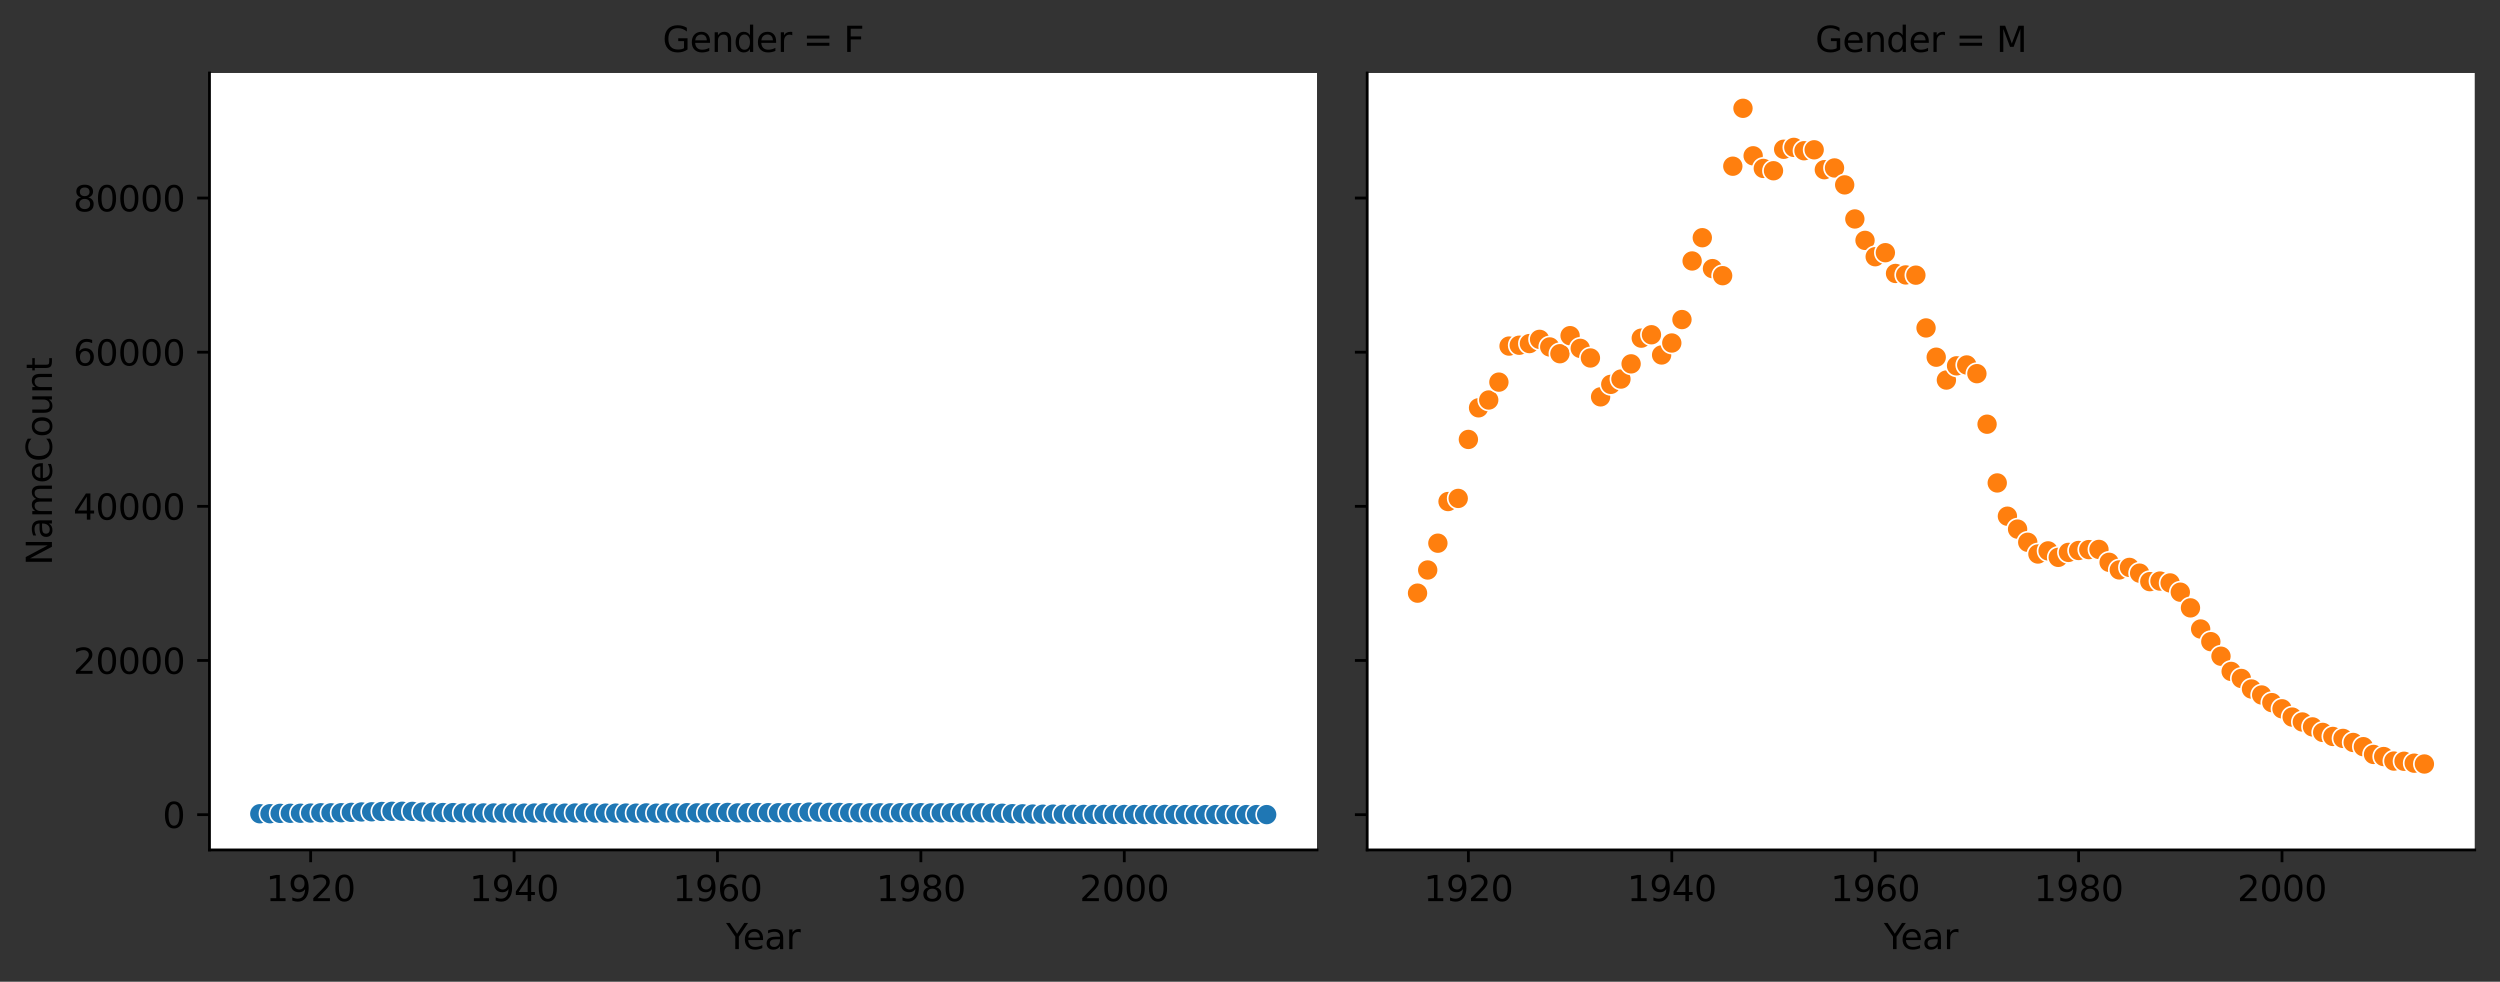 <?xml version="1.0" encoding="utf-8" standalone="no"?>
<!DOCTYPE svg PUBLIC "-//W3C//DTD SVG 1.1//EN"
  "http://www.w3.org/Graphics/SVG/1.1/DTD/svg11.dtd">
<svg height="279.755pt" version="1.1" viewBox="0 0 712.416 279.755" width="712.416pt" xmlns="http://www.w3.org/2000/svg" xmlns:xlink="http://www.w3.org/1999/xlink">
 <rect x="0" y="0" width="712.416" height="279.755" fill="#333333" stroke="none"/>
 <defs>
  <style type="text/css">*{stroke-linecap:butt;stroke-linejoin:round;}</style>
 </defs>
 <g id="figure_1">
  <g id="patch_1">
   <path d="M 0 279.755 
L 712.416 279.755 
L 712.416 0 
L 0 0 
z
" style="fill:none;"/>
  </g>
  <g id="axes_1">
   <g id="patch_2">
    <path d="M 59.691 242.198 
L 375.303 242.198 
L 375.303 20.798 
L 59.691 20.798 
z
" style="fill:#ffffff;"/>
   </g>
   <g id="PathCollection_1">
    <defs>
     <path d="M 0 3 
C 0.796 3 1.559 2.684 2.121 2.121 
C 2.684 1.559 3 0.796 3 -0 
C 3 -0.796 2.684 -1.559 2.121 -2.121 
C 1.559 -2.684 0.796 -3 0 -3 
C -0.796 -3 -1.559 -2.684 -2.121 -2.121 
C -2.684 -1.559 -3 -0.796 -3 0 
C -3 0.796 -2.684 1.559 -2.121 2.121 
C -1.559 2.684 -0.796 3 0 3 
z
" id="C0_0_3ec85fb413"/>
    </defs>
    <g clip-path="url(#pb780b7a787)">
     <use style="fill:#1f77b4;stroke:#ffffff;stroke-width:0.48;" x="74.037" xlink:href="#C0_0_3ec85fb413" y="231.893"/>
    </g>
    <g clip-path="url(#pb780b7a787)">
     <use style="fill:#1f77b4;stroke:#ffffff;stroke-width:0.48;" x="76.935" xlink:href="#C0_0_3ec85fb413" y="231.88"/>
    </g>
    <g clip-path="url(#pb780b7a787)">
     <use style="fill:#1f77b4;stroke:#ffffff;stroke-width:0.48;" x="79.833" xlink:href="#C0_0_3ec85fb413" y="231.779"/>
    </g>
    <g clip-path="url(#pb780b7a787)">
     <use style="fill:#1f77b4;stroke:#ffffff;stroke-width:0.48;" x="82.731" xlink:href="#C0_0_3ec85fb413" y="231.757"/>
    </g>
    <g clip-path="url(#pb780b7a787)">
     <use style="fill:#1f77b4;stroke:#ffffff;stroke-width:0.48;" x="85.629" xlink:href="#C0_0_3ec85fb413" y="231.744"/>
    </g>
    <g clip-path="url(#pb780b7a787)">
     <use style="fill:#1f77b4;stroke:#ffffff;stroke-width:0.48;" x="88.528" xlink:href="#C0_0_3ec85fb413" y="231.698"/>
    </g>
    <g clip-path="url(#pb780b7a787)">
     <use style="fill:#1f77b4;stroke:#ffffff;stroke-width:0.48;" x="91.426" xlink:href="#C0_0_3ec85fb413" y="231.612"/>
    </g>
    <g clip-path="url(#pb780b7a787)">
     <use style="fill:#1f77b4;stroke:#ffffff;stroke-width:0.48;" x="94.324" xlink:href="#C0_0_3ec85fb413" y="231.627"/>
    </g>
    <g clip-path="url(#pb780b7a787)">
     <use style="fill:#1f77b4;stroke:#ffffff;stroke-width:0.48;" x="97.222" xlink:href="#C0_0_3ec85fb413" y="231.599"/>
    </g>
    <g clip-path="url(#pb780b7a787)">
     <use style="fill:#1f77b4;stroke:#ffffff;stroke-width:0.48;" x="100.12" xlink:href="#C0_0_3ec85fb413" y="231.493"/>
    </g>
    <g clip-path="url(#pb780b7a787)">
     <use style="fill:#1f77b4;stroke:#ffffff;stroke-width:0.48;" x="103.019" xlink:href="#C0_0_3ec85fb413" y="231.379"/>
    </g>
    <g clip-path="url(#pb780b7a787)">
     <use style="fill:#1f77b4;stroke:#ffffff;stroke-width:0.48;" x="105.917" xlink:href="#C0_0_3ec85fb413" y="231.335"/>
    </g>
    <g clip-path="url(#pb780b7a787)">
     <use style="fill:#1f77b4;stroke:#ffffff;stroke-width:0.48;" x="108.815" xlink:href="#C0_0_3ec85fb413" y="231.245"/>
    </g>
    <g clip-path="url(#pb780b7a787)">
     <use style="fill:#1f77b4;stroke:#ffffff;stroke-width:0.48;" x="111.713" xlink:href="#C0_0_3ec85fb413" y="231.193"/>
    </g>
    <g clip-path="url(#pb780b7a787)">
     <use style="fill:#1f77b4;stroke:#ffffff;stroke-width:0.48;" x="114.611" xlink:href="#C0_0_3ec85fb413" y="231.182"/>
    </g>
    <g clip-path="url(#pb780b7a787)">
     <use style="fill:#1f77b4;stroke:#ffffff;stroke-width:0.48;" x="117.509" xlink:href="#C0_0_3ec85fb413" y="231.214"/>
    </g>
    <g clip-path="url(#pb780b7a787)">
     <use style="fill:#1f77b4;stroke:#ffffff;stroke-width:0.48;" x="120.408" xlink:href="#C0_0_3ec85fb413" y="231.395"/>
    </g>
    <g clip-path="url(#pb780b7a787)">
     <use style="fill:#1f77b4;stroke:#ffffff;stroke-width:0.48;" x="123.306" xlink:href="#C0_0_3ec85fb413" y="231.432"/>
    </g>
    <g clip-path="url(#pb780b7a787)">
     <use style="fill:#1f77b4;stroke:#ffffff;stroke-width:0.48;" x="126.204" xlink:href="#C0_0_3ec85fb413" y="231.548"/>
    </g>
    <g clip-path="url(#pb780b7a787)">
     <use style="fill:#1f77b4;stroke:#ffffff;stroke-width:0.48;" x="129.102" xlink:href="#C0_0_3ec85fb413" y="231.564"/>
    </g>
    <g clip-path="url(#pb780b7a787)">
     <use style="fill:#1f77b4;stroke:#ffffff;stroke-width:0.48;" x="132" xlink:href="#C0_0_3ec85fb413" y="231.641"/>
    </g>
    <g clip-path="url(#pb780b7a787)">
     <use style="fill:#1f77b4;stroke:#ffffff;stroke-width:0.48;" x="134.899" xlink:href="#C0_0_3ec85fb413" y="231.663"/>
    </g>
    <g clip-path="url(#pb780b7a787)">
     <use style="fill:#1f77b4;stroke:#ffffff;stroke-width:0.48;" x="137.797" xlink:href="#C0_0_3ec85fb413" y="231.658"/>
    </g>
    <g clip-path="url(#pb780b7a787)">
     <use style="fill:#1f77b4;stroke:#ffffff;stroke-width:0.48;" x="140.695" xlink:href="#C0_0_3ec85fb413" y="231.669"/>
    </g>
    <g clip-path="url(#pb780b7a787)">
     <use style="fill:#1f77b4;stroke:#ffffff;stroke-width:0.48;" x="143.593" xlink:href="#C0_0_3ec85fb413" y="231.689"/>
    </g>
    <g clip-path="url(#pb780b7a787)">
     <use style="fill:#1f77b4;stroke:#ffffff;stroke-width:0.48;" x="146.491" xlink:href="#C0_0_3ec85fb413" y="231.696"/>
    </g>
    <g clip-path="url(#pb780b7a787)">
     <use style="fill:#1f77b4;stroke:#ffffff;stroke-width:0.48;" x="149.389" xlink:href="#C0_0_3ec85fb413" y="231.717"/>
    </g>
    <g clip-path="url(#pb780b7a787)">
     <use style="fill:#1f77b4;stroke:#ffffff;stroke-width:0.48;" x="152.288" xlink:href="#C0_0_3ec85fb413" y="231.689"/>
    </g>
    <g clip-path="url(#pb780b7a787)">
     <use style="fill:#1f77b4;stroke:#ffffff;stroke-width:0.48;" x="155.186" xlink:href="#C0_0_3ec85fb413" y="231.599"/>
    </g>
    <g clip-path="url(#pb780b7a787)">
     <use style="fill:#1f77b4;stroke:#ffffff;stroke-width:0.48;" x="158.084" xlink:href="#C0_0_3ec85fb413" y="231.724"/>
    </g>
    <g clip-path="url(#pb780b7a787)">
     <use style="fill:#1f77b4;stroke:#ffffff;stroke-width:0.48;" x="160.982" xlink:href="#C0_0_3ec85fb413" y="231.711"/>
    </g>
    <g clip-path="url(#pb780b7a787)">
     <use style="fill:#1f77b4;stroke:#ffffff;stroke-width:0.48;" x="163.88" xlink:href="#C0_0_3ec85fb413" y="231.676"/>
    </g>
    <g clip-path="url(#pb780b7a787)">
     <use style="fill:#1f77b4;stroke:#ffffff;stroke-width:0.48;" x="166.779" xlink:href="#C0_0_3ec85fb413" y="231.63"/>
    </g>
    <g clip-path="url(#pb780b7a787)">
     <use style="fill:#1f77b4;stroke:#ffffff;stroke-width:0.48;" x="169.677" xlink:href="#C0_0_3ec85fb413" y="231.691"/>
    </g>
    <g clip-path="url(#pb780b7a787)">
     <use style="fill:#1f77b4;stroke:#ffffff;stroke-width:0.48;" x="172.575" xlink:href="#C0_0_3ec85fb413" y="231.704"/>
    </g>
    <g clip-path="url(#pb780b7a787)">
     <use style="fill:#1f77b4;stroke:#ffffff;stroke-width:0.48;" x="175.473" xlink:href="#C0_0_3ec85fb413" y="231.702"/>
    </g>
    <g clip-path="url(#pb780b7a787)">
     <use style="fill:#1f77b4;stroke:#ffffff;stroke-width:0.48;" x="178.371" xlink:href="#C0_0_3ec85fb413" y="231.691"/>
    </g>
    <g clip-path="url(#pb780b7a787)">
     <use style="fill:#1f77b4;stroke:#ffffff;stroke-width:0.48;" x="181.27" xlink:href="#C0_0_3ec85fb413" y="231.72"/>
    </g>
    <g clip-path="url(#pb780b7a787)">
     <use style="fill:#1f77b4;stroke:#ffffff;stroke-width:0.48;" x="184.168" xlink:href="#C0_0_3ec85fb413" y="231.647"/>
    </g>
    <g clip-path="url(#pb780b7a787)">
     <use style="fill:#1f77b4;stroke:#ffffff;stroke-width:0.48;" x="187.066" xlink:href="#C0_0_3ec85fb413" y="231.728"/>
    </g>
    <g clip-path="url(#pb780b7a787)">
     <use style="fill:#1f77b4;stroke:#ffffff;stroke-width:0.48;" x="189.964" xlink:href="#C0_0_3ec85fb413" y="231.632"/>
    </g>
    <g clip-path="url(#pb780b7a787)">
     <use style="fill:#1f77b4;stroke:#ffffff;stroke-width:0.48;" x="192.862" xlink:href="#C0_0_3ec85fb413" y="231.678"/>
    </g>
    <g clip-path="url(#pb780b7a787)">
     <use style="fill:#1f77b4;stroke:#ffffff;stroke-width:0.48;" x="195.76" xlink:href="#C0_0_3ec85fb413" y="231.588"/>
    </g>
    <g clip-path="url(#pb780b7a787)">
     <use style="fill:#1f77b4;stroke:#ffffff;stroke-width:0.48;" x="198.659" xlink:href="#C0_0_3ec85fb413" y="231.632"/>
    </g>
    <g clip-path="url(#pb780b7a787)">
     <use style="fill:#1f77b4;stroke:#ffffff;stroke-width:0.48;" x="201.557" xlink:href="#C0_0_3ec85fb413" y="231.627"/>
    </g>
    <g clip-path="url(#pb780b7a787)">
     <use style="fill:#1f77b4;stroke:#ffffff;stroke-width:0.48;" x="204.455" xlink:href="#C0_0_3ec85fb413" y="231.553"/>
    </g>
    <g clip-path="url(#pb780b7a787)">
     <use style="fill:#1f77b4;stroke:#ffffff;stroke-width:0.48;" x="207.353" xlink:href="#C0_0_3ec85fb413" y="231.513"/>
    </g>
    <g clip-path="url(#pb780b7a787)">
     <use style="fill:#1f77b4;stroke:#ffffff;stroke-width:0.48;" x="210.251" xlink:href="#C0_0_3ec85fb413" y="231.645"/>
    </g>
    <g clip-path="url(#pb780b7a787)">
     <use style="fill:#1f77b4;stroke:#ffffff;stroke-width:0.48;" x="213.15" xlink:href="#C0_0_3ec85fb413" y="231.586"/>
    </g>
    <g clip-path="url(#pb780b7a787)">
     <use style="fill:#1f77b4;stroke:#ffffff;stroke-width:0.48;" x="216.048" xlink:href="#C0_0_3ec85fb413" y="231.537"/>
    </g>
    <g clip-path="url(#pb780b7a787)">
     <use style="fill:#1f77b4;stroke:#ffffff;stroke-width:0.48;" x="218.946" xlink:href="#C0_0_3ec85fb413" y="231.588"/>
    </g>
    <g clip-path="url(#pb780b7a787)">
     <use style="fill:#1f77b4;stroke:#ffffff;stroke-width:0.48;" x="221.844" xlink:href="#C0_0_3ec85fb413" y="231.597"/>
    </g>
    <g clip-path="url(#pb780b7a787)">
     <use style="fill:#1f77b4;stroke:#ffffff;stroke-width:0.48;" x="224.742" xlink:href="#C0_0_3ec85fb413" y="231.588"/>
    </g>
    <g clip-path="url(#pb780b7a787)">
     <use style="fill:#1f77b4;stroke:#ffffff;stroke-width:0.48;" x="227.641" xlink:href="#C0_0_3ec85fb413" y="231.566"/>
    </g>
    <g clip-path="url(#pb780b7a787)">
     <use style="fill:#1f77b4;stroke:#ffffff;stroke-width:0.48;" x="230.539" xlink:href="#C0_0_3ec85fb413" y="231.412"/>
    </g>
    <g clip-path="url(#pb780b7a787)">
     <use style="fill:#1f77b4;stroke:#ffffff;stroke-width:0.48;" x="233.437" xlink:href="#C0_0_3ec85fb413" y="231.428"/>
    </g>
    <g clip-path="url(#pb780b7a787)">
     <use style="fill:#1f77b4;stroke:#ffffff;stroke-width:0.48;" x="236.335" xlink:href="#C0_0_3ec85fb413" y="231.496"/>
    </g>
    <g clip-path="url(#pb780b7a787)">
     <use style="fill:#1f77b4;stroke:#ffffff;stroke-width:0.48;" x="239.233" xlink:href="#C0_0_3ec85fb413" y="231.515"/>
    </g>
    <g clip-path="url(#pb780b7a787)">
     <use style="fill:#1f77b4;stroke:#ffffff;stroke-width:0.48;" x="242.131" xlink:href="#C0_0_3ec85fb413" y="231.601"/>
    </g>
    <g clip-path="url(#pb780b7a787)">
     <use style="fill:#1f77b4;stroke:#ffffff;stroke-width:0.48;" x="245.03" xlink:href="#C0_0_3ec85fb413" y="231.616"/>
    </g>
    <g clip-path="url(#pb780b7a787)">
     <use style="fill:#1f77b4;stroke:#ffffff;stroke-width:0.48;" x="247.928" xlink:href="#C0_0_3ec85fb413" y="231.612"/>
    </g>
    <g clip-path="url(#pb780b7a787)">
     <use style="fill:#1f77b4;stroke:#ffffff;stroke-width:0.48;" x="250.826" xlink:href="#C0_0_3ec85fb413" y="231.63"/>
    </g>
    <g clip-path="url(#pb780b7a787)">
     <use style="fill:#1f77b4;stroke:#ffffff;stroke-width:0.48;" x="253.724" xlink:href="#C0_0_3ec85fb413" y="231.625"/>
    </g>
    <g clip-path="url(#pb780b7a787)">
     <use style="fill:#1f77b4;stroke:#ffffff;stroke-width:0.48;" x="256.622" xlink:href="#C0_0_3ec85fb413" y="231.588"/>
    </g>
    <g clip-path="url(#pb780b7a787)">
     <use style="fill:#1f77b4;stroke:#ffffff;stroke-width:0.48;" x="259.521" xlink:href="#C0_0_3ec85fb413" y="231.594"/>
    </g>
    <g clip-path="url(#pb780b7a787)">
     <use style="fill:#1f77b4;stroke:#ffffff;stroke-width:0.48;" x="262.419" xlink:href="#C0_0_3ec85fb413" y="231.59"/>
    </g>
    <g clip-path="url(#pb780b7a787)">
     <use style="fill:#1f77b4;stroke:#ffffff;stroke-width:0.48;" x="265.317" xlink:href="#C0_0_3ec85fb413" y="231.647"/>
    </g>
    <g clip-path="url(#pb780b7a787)">
     <use style="fill:#1f77b4;stroke:#ffffff;stroke-width:0.48;" x="268.215" xlink:href="#C0_0_3ec85fb413" y="231.636"/>
    </g>
    <g clip-path="url(#pb780b7a787)">
     <use style="fill:#1f77b4;stroke:#ffffff;stroke-width:0.48;" x="271.113" xlink:href="#C0_0_3ec85fb413" y="231.588"/>
    </g>
    <g clip-path="url(#pb780b7a787)">
     <use style="fill:#1f77b4;stroke:#ffffff;stroke-width:0.48;" x="274.012" xlink:href="#C0_0_3ec85fb413" y="231.643"/>
    </g>
    <g clip-path="url(#pb780b7a787)">
     <use style="fill:#1f77b4;stroke:#ffffff;stroke-width:0.48;" x="276.91" xlink:href="#C0_0_3ec85fb413" y="231.625"/>
    </g>
    <g clip-path="url(#pb780b7a787)">
     <use style="fill:#1f77b4;stroke:#ffffff;stroke-width:0.48;" x="279.808" xlink:href="#C0_0_3ec85fb413" y="231.619"/>
    </g>
    <g clip-path="url(#pb780b7a787)">
     <use style="fill:#1f77b4;stroke:#ffffff;stroke-width:0.48;" x="282.706" xlink:href="#C0_0_3ec85fb413" y="231.667"/>
    </g>
    <g clip-path="url(#pb780b7a787)">
     <use style="fill:#1f77b4;stroke:#ffffff;stroke-width:0.48;" x="285.604" xlink:href="#C0_0_3ec85fb413" y="231.748"/>
    </g>
    <g clip-path="url(#pb780b7a787)">
     <use style="fill:#1f77b4;stroke:#ffffff;stroke-width:0.48;" x="288.502" xlink:href="#C0_0_3ec85fb413" y="231.871"/>
    </g>
    <g clip-path="url(#pb780b7a787)">
     <use style="fill:#1f77b4;stroke:#ffffff;stroke-width:0.48;" x="291.401" xlink:href="#C0_0_3ec85fb413" y="231.909"/>
    </g>
    <g clip-path="url(#pb780b7a787)">
     <use style="fill:#1f77b4;stroke:#ffffff;stroke-width:0.48;" x="294.299" xlink:href="#C0_0_3ec85fb413" y="231.979"/>
    </g>
    <g clip-path="url(#pb780b7a787)">
     <use style="fill:#1f77b4;stroke:#ffffff;stroke-width:0.48;" x="297.197" xlink:href="#C0_0_3ec85fb413" y="232.018"/>
    </g>
    <g clip-path="url(#pb780b7a787)">
     <use style="fill:#1f77b4;stroke:#ffffff;stroke-width:0.48;" x="300.095" xlink:href="#C0_0_3ec85fb413" y="231.994"/>
    </g>
    <g clip-path="url(#pb780b7a787)">
     <use style="fill:#1f77b4;stroke:#ffffff;stroke-width:0.48;" x="302.993" xlink:href="#C0_0_3ec85fb413" y="232.034"/>
    </g>
    <g clip-path="url(#pb780b7a787)">
     <use style="fill:#1f77b4;stroke:#ffffff;stroke-width:0.48;" x="305.892" xlink:href="#C0_0_3ec85fb413" y="232.051"/>
    </g>
    <g clip-path="url(#pb780b7a787)">
     <use style="fill:#1f77b4;stroke:#ffffff;stroke-width:0.48;" x="308.79" xlink:href="#C0_0_3ec85fb413" y="232.067"/>
    </g>
    <g clip-path="url(#pb780b7a787)">
     <use style="fill:#1f77b4;stroke:#ffffff;stroke-width:0.48;" x="311.688" xlink:href="#C0_0_3ec85fb413" y="232.069"/>
    </g>
    <g clip-path="url(#pb780b7a787)">
     <use style="fill:#1f77b4;stroke:#ffffff;stroke-width:0.48;" x="314.586" xlink:href="#C0_0_3ec85fb413" y="232.086"/>
    </g>
    <g clip-path="url(#pb780b7a787)">
     <use style="fill:#1f77b4;stroke:#ffffff;stroke-width:0.48;" x="317.484" xlink:href="#C0_0_3ec85fb413" y="232.095"/>
    </g>
    <g clip-path="url(#pb780b7a787)">
     <use style="fill:#1f77b4;stroke:#ffffff;stroke-width:0.48;" x="320.382" xlink:href="#C0_0_3ec85fb413" y="232.097"/>
    </g>
    <g clip-path="url(#pb780b7a787)">
     <use style="fill:#1f77b4;stroke:#ffffff;stroke-width:0.48;" x="323.281" xlink:href="#C0_0_3ec85fb413" y="232.102"/>
    </g>
    <g clip-path="url(#pb780b7a787)">
     <use style="fill:#1f77b4;stroke:#ffffff;stroke-width:0.48;" x="326.179" xlink:href="#C0_0_3ec85fb413" y="232.117"/>
    </g>
    <g clip-path="url(#pb780b7a787)">
     <use style="fill:#1f77b4;stroke:#ffffff;stroke-width:0.48;" x="329.077" xlink:href="#C0_0_3ec85fb413" y="232.113"/>
    </g>
    <g clip-path="url(#pb780b7a787)">
     <use style="fill:#1f77b4;stroke:#ffffff;stroke-width:0.48;" x="331.975" xlink:href="#C0_0_3ec85fb413" y="232.071"/>
    </g>
    <g clip-path="url(#pb780b7a787)">
     <use style="fill:#1f77b4;stroke:#ffffff;stroke-width:0.48;" x="334.873" xlink:href="#C0_0_3ec85fb413" y="232.111"/>
    </g>
    <g clip-path="url(#pb780b7a787)">
     <use style="fill:#1f77b4;stroke:#ffffff;stroke-width:0.48;" x="337.772" xlink:href="#C0_0_3ec85fb413" y="232.124"/>
    </g>
    <g clip-path="url(#pb780b7a787)">
     <use style="fill:#1f77b4;stroke:#ffffff;stroke-width:0.48;" x="340.67" xlink:href="#C0_0_3ec85fb413" y="232.128"/>
    </g>
    <g clip-path="url(#pb780b7a787)">
     <use style="fill:#1f77b4;stroke:#ffffff;stroke-width:0.48;" x="343.568" xlink:href="#C0_0_3ec85fb413" y="232.133"/>
    </g>
    <g clip-path="url(#pb780b7a787)">
     <use style="fill:#1f77b4;stroke:#ffffff;stroke-width:0.48;" x="346.466" xlink:href="#C0_0_3ec85fb413" y="232.124"/>
    </g>
    <g clip-path="url(#pb780b7a787)">
     <use style="fill:#1f77b4;stroke:#ffffff;stroke-width:0.48;" x="349.364" xlink:href="#C0_0_3ec85fb413" y="232.122"/>
    </g>
    <g clip-path="url(#pb780b7a787)">
     <use style="fill:#1f77b4;stroke:#ffffff;stroke-width:0.48;" x="352.263" xlink:href="#C0_0_3ec85fb413" y="232.128"/>
    </g>
    <g clip-path="url(#pb780b7a787)">
     <use style="fill:#1f77b4;stroke:#ffffff;stroke-width:0.48;" x="355.161" xlink:href="#C0_0_3ec85fb413" y="232.133"/>
    </g>
    <g clip-path="url(#pb780b7a787)">
     <use style="fill:#1f77b4;stroke:#ffffff;stroke-width:0.48;" x="358.059" xlink:href="#C0_0_3ec85fb413" y="232.13"/>
    </g>
    <g clip-path="url(#pb780b7a787)">
     <use style="fill:#1f77b4;stroke:#ffffff;stroke-width:0.48;" x="360.957" xlink:href="#C0_0_3ec85fb413" y="232.135"/>
    </g>
   </g>
   <g id="matplotlib.axis_1">
    <g id="xtick_1">
     <g id="line2d_1">
      <defs>
       <path d="M 0 0 
L 0 3.5 
" id="m143a3d6f7c" style="stroke:#000000;stroke-width:0.8;"/>
      </defs>
      <g>
       <use style="stroke:#000000;stroke-width:0.8;" x="88.528" xlink:href="#m143a3d6f7c" y="242.198"/>
      </g>
     </g>
     <g id="text_1">
      <!-- 1920 -->
      <g transform="translate(75.803 256.797)scale(0.1 -0.1)">
       <defs>
        <path d="M 794 531 
L 1825 531 
L 1825 4091 
L 703 3866 
L 703 4441 
L 1819 4666 
L 2450 4666 
L 2450 531 
L 3481 531 
L 3481 0 
L 794 0 
L 794 531 
z
" id="DejaVuSans-31" transform="scale(0.016)"/>
        <path d="M 703 97 
L 703 672 
Q 941 559 1184 500 
Q 1428 441 1663 441 
Q 2288 441 2617 861 
Q 2947 1281 2994 2138 
Q 2813 1869 2534 1725 
Q 2256 1581 1919 1581 
Q 1219 1581 811 2004 
Q 403 2428 403 3163 
Q 403 3881 828 4315 
Q 1253 4750 1959 4750 
Q 2769 4750 3195 4129 
Q 3622 3509 3622 2328 
Q 3622 1225 3098 567 
Q 2575 -91 1691 -91 
Q 1453 -91 1209 -44 
Q 966 3 703 97 
z
M 1959 2075 
Q 2384 2075 2632 2365 
Q 2881 2656 2881 3163 
Q 2881 3666 2632 3958 
Q 2384 4250 1959 4250 
Q 1534 4250 1286 3958 
Q 1038 3666 1038 3163 
Q 1038 2656 1286 2365 
Q 1534 2075 1959 2075 
z
" id="DejaVuSans-39" transform="scale(0.016)"/>
        <path d="M 1228 531 
L 3431 531 
L 3431 0 
L 469 0 
L 469 531 
Q 828 903 1448 1529 
Q 2069 2156 2228 2338 
Q 2531 2678 2651 2914 
Q 2772 3150 2772 3378 
Q 2772 3750 2511 3984 
Q 2250 4219 1831 4219 
Q 1534 4219 1204 4116 
Q 875 4013 500 3803 
L 500 4441 
Q 881 4594 1212 4672 
Q 1544 4750 1819 4750 
Q 2544 4750 2975 4387 
Q 3406 4025 3406 3419 
Q 3406 3131 3298 2873 
Q 3191 2616 2906 2266 
Q 2828 2175 2409 1742 
Q 1991 1309 1228 531 
z
" id="DejaVuSans-32" transform="scale(0.016)"/>
        <path d="M 2034 4250 
Q 1547 4250 1301 3770 
Q 1056 3291 1056 2328 
Q 1056 1369 1301 889 
Q 1547 409 2034 409 
Q 2525 409 2770 889 
Q 3016 1369 3016 2328 
Q 3016 3291 2770 3770 
Q 2525 4250 2034 4250 
z
M 2034 4750 
Q 2819 4750 3233 4129 
Q 3647 3509 3647 2328 
Q 3647 1150 3233 529 
Q 2819 -91 2034 -91 
Q 1250 -91 836 529 
Q 422 1150 422 2328 
Q 422 3509 836 4129 
Q 1250 4750 2034 4750 
z
" id="DejaVuSans-30" transform="scale(0.016)"/>
       </defs>
       <use xlink:href="#DejaVuSans-31"/>
       <use x="63.623" xlink:href="#DejaVuSans-39"/>
       <use x="127.246" xlink:href="#DejaVuSans-32"/>
       <use x="190.869" xlink:href="#DejaVuSans-30"/>
      </g>
     </g>
    </g>
    <g id="xtick_2">
     <g id="line2d_2">
      <g>
       <use style="stroke:#000000;stroke-width:0.8;" x="146.491" xlink:href="#m143a3d6f7c" y="242.198"/>
      </g>
     </g>
     <g id="text_2">
      <!-- 1940 -->
      <g transform="translate(133.766 256.797)scale(0.1 -0.1)">
       <defs>
        <path d="M 2419 4116 
L 825 1625 
L 2419 1625 
L 2419 4116 
z
M 2253 4666 
L 3047 4666 
L 3047 1625 
L 3713 1625 
L 3713 1100 
L 3047 1100 
L 3047 0 
L 2419 0 
L 2419 1100 
L 313 1100 
L 313 1709 
L 2253 4666 
z
" id="DejaVuSans-34" transform="scale(0.016)"/>
       </defs>
       <use xlink:href="#DejaVuSans-31"/>
       <use x="63.623" xlink:href="#DejaVuSans-39"/>
       <use x="127.246" xlink:href="#DejaVuSans-34"/>
       <use x="190.869" xlink:href="#DejaVuSans-30"/>
      </g>
     </g>
    </g>
    <g id="xtick_3">
     <g id="line2d_3">
      <g>
       <use style="stroke:#000000;stroke-width:0.8;" x="204.455" xlink:href="#m143a3d6f7c" y="242.198"/>
      </g>
     </g>
     <g id="text_3">
      <!-- 1960 -->
      <g transform="translate(191.73 256.797)scale(0.1 -0.1)">
       <defs>
        <path d="M 2113 2584 
Q 1688 2584 1439 2293 
Q 1191 2003 1191 1497 
Q 1191 994 1439 701 
Q 1688 409 2113 409 
Q 2538 409 2786 701 
Q 3034 994 3034 1497 
Q 3034 2003 2786 2293 
Q 2538 2584 2113 2584 
z
M 3366 4563 
L 3366 3988 
Q 3128 4100 2886 4159 
Q 2644 4219 2406 4219 
Q 1781 4219 1451 3797 
Q 1122 3375 1075 2522 
Q 1259 2794 1537 2939 
Q 1816 3084 2150 3084 
Q 2853 3084 3261 2657 
Q 3669 2231 3669 1497 
Q 3669 778 3244 343 
Q 2819 -91 2113 -91 
Q 1303 -91 875 529 
Q 447 1150 447 2328 
Q 447 3434 972 4092 
Q 1497 4750 2381 4750 
Q 2619 4750 2861 4703 
Q 3103 4656 3366 4563 
z
" id="DejaVuSans-36" transform="scale(0.016)"/>
       </defs>
       <use xlink:href="#DejaVuSans-31"/>
       <use x="63.623" xlink:href="#DejaVuSans-39"/>
       <use x="127.246" xlink:href="#DejaVuSans-36"/>
       <use x="190.869" xlink:href="#DejaVuSans-30"/>
      </g>
     </g>
    </g>
    <g id="xtick_4">
     <g id="line2d_4">
      <g>
       <use style="stroke:#000000;stroke-width:0.8;" x="262.419" xlink:href="#m143a3d6f7c" y="242.198"/>
      </g>
     </g>
     <g id="text_4">
      <!-- 1980 -->
      <g transform="translate(249.694 256.797)scale(0.1 -0.1)">
       <defs>
        <path d="M 2034 2216 
Q 1584 2216 1326 1975 
Q 1069 1734 1069 1313 
Q 1069 891 1326 650 
Q 1584 409 2034 409 
Q 2484 409 2743 651 
Q 3003 894 3003 1313 
Q 3003 1734 2745 1975 
Q 2488 2216 2034 2216 
z
M 1403 2484 
Q 997 2584 770 2862 
Q 544 3141 544 3541 
Q 544 4100 942 4425 
Q 1341 4750 2034 4750 
Q 2731 4750 3128 4425 
Q 3525 4100 3525 3541 
Q 3525 3141 3298 2862 
Q 3072 2584 2669 2484 
Q 3125 2378 3379 2068 
Q 3634 1759 3634 1313 
Q 3634 634 3220 271 
Q 2806 -91 2034 -91 
Q 1263 -91 848 271 
Q 434 634 434 1313 
Q 434 1759 690 2068 
Q 947 2378 1403 2484 
z
M 1172 3481 
Q 1172 3119 1398 2916 
Q 1625 2713 2034 2713 
Q 2441 2713 2670 2916 
Q 2900 3119 2900 3481 
Q 2900 3844 2670 4047 
Q 2441 4250 2034 4250 
Q 1625 4250 1398 4047 
Q 1172 3844 1172 3481 
z
" id="DejaVuSans-38" transform="scale(0.016)"/>
       </defs>
       <use xlink:href="#DejaVuSans-31"/>
       <use x="63.623" xlink:href="#DejaVuSans-39"/>
       <use x="127.246" xlink:href="#DejaVuSans-38"/>
       <use x="190.869" xlink:href="#DejaVuSans-30"/>
      </g>
     </g>
    </g>
    <g id="xtick_5">
     <g id="line2d_5">
      <g>
       <use style="stroke:#000000;stroke-width:0.8;" x="320.382" xlink:href="#m143a3d6f7c" y="242.198"/>
      </g>
     </g>
     <g id="text_5">
      <!-- 2000 -->
      <g transform="translate(307.657 256.797)scale(0.1 -0.1)">
       <use xlink:href="#DejaVuSans-32"/>
       <use x="63.623" xlink:href="#DejaVuSans-30"/>
       <use x="127.246" xlink:href="#DejaVuSans-30"/>
       <use x="190.869" xlink:href="#DejaVuSans-30"/>
      </g>
     </g>
    </g>
    <g id="text_6">
     <!-- Year -->
     <g transform="translate(206.909 270.475)scale(0.1 -0.1)">
      <defs>
       <path d="M -13 4666 
L 666 4666 
L 1959 2747 
L 3244 4666 
L 3922 4666 
L 2272 2222 
L 2272 0 
L 1638 0 
L 1638 2222 
L -13 4666 
z
" id="DejaVuSans-59" transform="scale(0.016)"/>
       <path d="M 3597 1894 
L 3597 1613 
L 953 1613 
Q 991 1019 1311 708 
Q 1631 397 2203 397 
Q 2534 397 2845 478 
Q 3156 559 3463 722 
L 3463 178 
Q 3153 47 2828 -22 
Q 2503 -91 2169 -91 
Q 1331 -91 842 396 
Q 353 884 353 1716 
Q 353 2575 817 3079 
Q 1281 3584 2069 3584 
Q 2775 3584 3186 3129 
Q 3597 2675 3597 1894 
z
M 3022 2063 
Q 3016 2534 2758 2815 
Q 2500 3097 2075 3097 
Q 1594 3097 1305 2825 
Q 1016 2553 972 2059 
L 3022 2063 
z
" id="DejaVuSans-65" transform="scale(0.016)"/>
       <path d="M 2194 1759 
Q 1497 1759 1228 1600 
Q 959 1441 959 1056 
Q 959 750 1161 570 
Q 1363 391 1709 391 
Q 2188 391 2477 730 
Q 2766 1069 2766 1631 
L 2766 1759 
L 2194 1759 
z
M 3341 1997 
L 3341 0 
L 2766 0 
L 2766 531 
Q 2569 213 2275 61 
Q 1981 -91 1556 -91 
Q 1019 -91 701 211 
Q 384 513 384 1019 
Q 384 1609 779 1909 
Q 1175 2209 1959 2209 
L 2766 2209 
L 2766 2266 
Q 2766 2663 2505 2880 
Q 2244 3097 1772 3097 
Q 1472 3097 1187 3025 
Q 903 2953 641 2809 
L 641 3341 
Q 956 3463 1253 3523 
Q 1550 3584 1831 3584 
Q 2591 3584 2966 3190 
Q 3341 2797 3341 1997 
z
" id="DejaVuSans-61" transform="scale(0.016)"/>
       <path d="M 2631 2963 
Q 2534 3019 2420 3045 
Q 2306 3072 2169 3072 
Q 1681 3072 1420 2755 
Q 1159 2438 1159 1844 
L 1159 0 
L 581 0 
L 581 3500 
L 1159 3500 
L 1159 2956 
Q 1341 3275 1631 3429 
Q 1922 3584 2338 3584 
Q 2397 3584 2469 3576 
Q 2541 3569 2628 3553 
L 2631 2963 
z
" id="DejaVuSans-72" transform="scale(0.016)"/>
      </defs>
      <use xlink:href="#DejaVuSans-59"/>
      <use x="47.834" xlink:href="#DejaVuSans-65"/>
      <use x="109.357" xlink:href="#DejaVuSans-61"/>
      <use x="170.637" xlink:href="#DejaVuSans-72"/>
     </g>
    </g>
   </g>
   <g id="matplotlib.axis_2">
    <g id="ytick_1">
     <g id="line2d_6">
      <defs>
       <path d="M 0 0 
L -3.5 0 
" id="m1d134344d0" style="stroke:#000000;stroke-width:0.8;"/>
      </defs>
      <g>
       <use style="stroke:#000000;stroke-width:0.8;" x="59.691" xlink:href="#m1d134344d0" y="232.148"/>
      </g>
     </g>
     <g id="text_7">
      <!-- 0 -->
      <g transform="translate(46.328 235.947)scale(0.1 -0.1)">
       <use xlink:href="#DejaVuSans-30"/>
      </g>
     </g>
    </g>
    <g id="ytick_2">
     <g id="line2d_7">
      <g>
       <use style="stroke:#000000;stroke-width:0.8;" x="59.691" xlink:href="#m1d134344d0" y="188.219"/>
      </g>
     </g>
     <g id="text_8">
      <!-- 20000 -->
      <g transform="translate(20.878 192.018)scale(0.1 -0.1)">
       <use xlink:href="#DejaVuSans-32"/>
       <use x="63.623" xlink:href="#DejaVuSans-30"/>
       <use x="127.246" xlink:href="#DejaVuSans-30"/>
       <use x="190.869" xlink:href="#DejaVuSans-30"/>
       <use x="254.492" xlink:href="#DejaVuSans-30"/>
      </g>
     </g>
    </g>
    <g id="ytick_3">
     <g id="line2d_8">
      <g>
       <use style="stroke:#000000;stroke-width:0.8;" x="59.691" xlink:href="#m1d134344d0" y="144.29"/>
      </g>
     </g>
     <g id="text_9">
      <!-- 40000 -->
      <g transform="translate(20.878 148.09)scale(0.1 -0.1)">
       <use xlink:href="#DejaVuSans-34"/>
       <use x="63.623" xlink:href="#DejaVuSans-30"/>
       <use x="127.246" xlink:href="#DejaVuSans-30"/>
       <use x="190.869" xlink:href="#DejaVuSans-30"/>
       <use x="254.492" xlink:href="#DejaVuSans-30"/>
      </g>
     </g>
    </g>
    <g id="ytick_4">
     <g id="line2d_9">
      <g>
       <use style="stroke:#000000;stroke-width:0.8;" x="59.691" xlink:href="#m1d134344d0" y="100.362"/>
      </g>
     </g>
     <g id="text_10">
      <!-- 60000 -->
      <g transform="translate(20.878 104.161)scale(0.1 -0.1)">
       <use xlink:href="#DejaVuSans-36"/>
       <use x="63.623" xlink:href="#DejaVuSans-30"/>
       <use x="127.246" xlink:href="#DejaVuSans-30"/>
       <use x="190.869" xlink:href="#DejaVuSans-30"/>
       <use x="254.492" xlink:href="#DejaVuSans-30"/>
      </g>
     </g>
    </g>
    <g id="ytick_5">
     <g id="line2d_10">
      <g>
       <use style="stroke:#000000;stroke-width:0.8;" x="59.691" xlink:href="#m1d134344d0" y="56.433"/>
      </g>
     </g>
     <g id="text_11">
      <!-- 80000 -->
      <g transform="translate(20.878 60.232)scale(0.1 -0.1)">
       <use xlink:href="#DejaVuSans-38"/>
       <use x="63.623" xlink:href="#DejaVuSans-30"/>
       <use x="127.246" xlink:href="#DejaVuSans-30"/>
       <use x="190.869" xlink:href="#DejaVuSans-30"/>
       <use x="254.492" xlink:href="#DejaVuSans-30"/>
      </g>
     </g>
    </g>
    <g id="text_12">
     <!-- NameCount -->
     <g transform="translate(14.798 161.098)rotate(-90)scale(0.1 -0.1)">
      <defs>
       <path d="M 628 4666 
L 1478 4666 
L 3547 763 
L 3547 4666 
L 4159 4666 
L 4159 0 
L 3309 0 
L 1241 3903 
L 1241 0 
L 628 0 
L 628 4666 
z
" id="DejaVuSans-4e" transform="scale(0.016)"/>
       <path d="M 3328 2828 
Q 3544 3216 3844 3400 
Q 4144 3584 4550 3584 
Q 5097 3584 5394 3201 
Q 5691 2819 5691 2113 
L 5691 0 
L 5113 0 
L 5113 2094 
Q 5113 2597 4934 2840 
Q 4756 3084 4391 3084 
Q 3944 3084 3684 2787 
Q 3425 2491 3425 1978 
L 3425 0 
L 2847 0 
L 2847 2094 
Q 2847 2600 2669 2842 
Q 2491 3084 2119 3084 
Q 1678 3084 1418 2786 
Q 1159 2488 1159 1978 
L 1159 0 
L 581 0 
L 581 3500 
L 1159 3500 
L 1159 2956 
Q 1356 3278 1631 3431 
Q 1906 3584 2284 3584 
Q 2666 3584 2933 3390 
Q 3200 3197 3328 2828 
z
" id="DejaVuSans-6d" transform="scale(0.016)"/>
       <path d="M 4122 4306 
L 4122 3641 
Q 3803 3938 3442 4084 
Q 3081 4231 2675 4231 
Q 1875 4231 1450 3742 
Q 1025 3253 1025 2328 
Q 1025 1406 1450 917 
Q 1875 428 2675 428 
Q 3081 428 3442 575 
Q 3803 722 4122 1019 
L 4122 359 
Q 3791 134 3420 21 
Q 3050 -91 2638 -91 
Q 1578 -91 968 557 
Q 359 1206 359 2328 
Q 359 3453 968 4101 
Q 1578 4750 2638 4750 
Q 3056 4750 3426 4639 
Q 3797 4528 4122 4306 
z
" id="DejaVuSans-43" transform="scale(0.016)"/>
       <path d="M 1959 3097 
Q 1497 3097 1228 2736 
Q 959 2375 959 1747 
Q 959 1119 1226 758 
Q 1494 397 1959 397 
Q 2419 397 2687 759 
Q 2956 1122 2956 1747 
Q 2956 2369 2687 2733 
Q 2419 3097 1959 3097 
z
M 1959 3584 
Q 2709 3584 3137 3096 
Q 3566 2609 3566 1747 
Q 3566 888 3137 398 
Q 2709 -91 1959 -91 
Q 1206 -91 779 398 
Q 353 888 353 1747 
Q 353 2609 779 3096 
Q 1206 3584 1959 3584 
z
" id="DejaVuSans-6f" transform="scale(0.016)"/>
       <path d="M 544 1381 
L 544 3500 
L 1119 3500 
L 1119 1403 
Q 1119 906 1312 657 
Q 1506 409 1894 409 
Q 2359 409 2629 706 
Q 2900 1003 2900 1516 
L 2900 3500 
L 3475 3500 
L 3475 0 
L 2900 0 
L 2900 538 
Q 2691 219 2414 64 
Q 2138 -91 1772 -91 
Q 1169 -91 856 284 
Q 544 659 544 1381 
z
M 1991 3584 
L 1991 3584 
z
" id="DejaVuSans-75" transform="scale(0.016)"/>
       <path d="M 3513 2113 
L 3513 0 
L 2938 0 
L 2938 2094 
Q 2938 2591 2744 2837 
Q 2550 3084 2163 3084 
Q 1697 3084 1428 2787 
Q 1159 2491 1159 1978 
L 1159 0 
L 581 0 
L 581 3500 
L 1159 3500 
L 1159 2956 
Q 1366 3272 1645 3428 
Q 1925 3584 2291 3584 
Q 2894 3584 3203 3211 
Q 3513 2838 3513 2113 
z
" id="DejaVuSans-6e" transform="scale(0.016)"/>
       <path d="M 1172 4494 
L 1172 3500 
L 2356 3500 
L 2356 3053 
L 1172 3053 
L 1172 1153 
Q 1172 725 1289 603 
Q 1406 481 1766 481 
L 2356 481 
L 2356 0 
L 1766 0 
Q 1100 0 847 248 
Q 594 497 594 1153 
L 594 3053 
L 172 3053 
L 172 3500 
L 594 3500 
L 594 4494 
L 1172 4494 
z
" id="DejaVuSans-74" transform="scale(0.016)"/>
      </defs>
      <use xlink:href="#DejaVuSans-4e"/>
      <use x="74.805" xlink:href="#DejaVuSans-61"/>
      <use x="136.084" xlink:href="#DejaVuSans-6d"/>
      <use x="233.496" xlink:href="#DejaVuSans-65"/>
      <use x="295.02" xlink:href="#DejaVuSans-43"/>
      <use x="364.844" xlink:href="#DejaVuSans-6f"/>
      <use x="426.025" xlink:href="#DejaVuSans-75"/>
      <use x="489.404" xlink:href="#DejaVuSans-6e"/>
      <use x="552.783" xlink:href="#DejaVuSans-74"/>
     </g>
    </g>
   </g>
   <g id="patch_3">
    <path d="M 59.691 242.198 
L 59.691 20.798 
" style="fill:none;stroke:#000000;stroke-linecap:square;stroke-linejoin:miter;stroke-width:0.8;"/>
   </g>
   <g id="patch_4">
    <path d="M 59.691 242.198 
L 375.303 242.198 
" style="fill:none;stroke:#000000;stroke-linecap:square;stroke-linejoin:miter;stroke-width:0.8;"/>
   </g>
   <g id="text_13">
    <!-- Gender = F -->
    <g transform="translate(188.827 14.798)scale(0.1 -0.1)">
     <defs>
      <path d="M 3809 666 
L 3809 1919 
L 2778 1919 
L 2778 2438 
L 4434 2438 
L 4434 434 
Q 4069 175 3628 42 
Q 3188 -91 2688 -91 
Q 1594 -91 976 548 
Q 359 1188 359 2328 
Q 359 3472 976 4111 
Q 1594 4750 2688 4750 
Q 3144 4750 3555 4637 
Q 3966 4525 4313 4306 
L 4313 3634 
Q 3963 3931 3569 4081 
Q 3175 4231 2741 4231 
Q 1884 4231 1454 3753 
Q 1025 3275 1025 2328 
Q 1025 1384 1454 906 
Q 1884 428 2741 428 
Q 3075 428 3337 486 
Q 3600 544 3809 666 
z
" id="DejaVuSans-47" transform="scale(0.016)"/>
      <path d="M 2906 2969 
L 2906 4863 
L 3481 4863 
L 3481 0 
L 2906 0 
L 2906 525 
Q 2725 213 2448 61 
Q 2172 -91 1784 -91 
Q 1150 -91 751 415 
Q 353 922 353 1747 
Q 353 2572 751 3078 
Q 1150 3584 1784 3584 
Q 2172 3584 2448 3432 
Q 2725 3281 2906 2969 
z
M 947 1747 
Q 947 1113 1208 752 
Q 1469 391 1925 391 
Q 2381 391 2643 752 
Q 2906 1113 2906 1747 
Q 2906 2381 2643 2742 
Q 2381 3103 1925 3103 
Q 1469 3103 1208 2742 
Q 947 2381 947 1747 
z
" id="DejaVuSans-64" transform="scale(0.016)"/>
      <path id="DejaVuSans-20" transform="scale(0.016)"/>
      <path d="M 678 2906 
L 4684 2906 
L 4684 2381 
L 678 2381 
L 678 2906 
z
M 678 1631 
L 4684 1631 
L 4684 1100 
L 678 1100 
L 678 1631 
z
" id="DejaVuSans-3d" transform="scale(0.016)"/>
      <path d="M 628 4666 
L 3309 4666 
L 3309 4134 
L 1259 4134 
L 1259 2759 
L 3109 2759 
L 3109 2228 
L 1259 2228 
L 1259 0 
L 628 0 
L 628 4666 
z
" id="DejaVuSans-46" transform="scale(0.016)"/>
     </defs>
     <use xlink:href="#DejaVuSans-47"/>
     <use x="77.49" xlink:href="#DejaVuSans-65"/>
     <use x="139.014" xlink:href="#DejaVuSans-6e"/>
     <use x="202.393" xlink:href="#DejaVuSans-64"/>
     <use x="265.869" xlink:href="#DejaVuSans-65"/>
     <use x="327.393" xlink:href="#DejaVuSans-72"/>
     <use x="368.506" xlink:href="#DejaVuSans-20"/>
     <use x="400.293" xlink:href="#DejaVuSans-3d"/>
     <use x="484.082" xlink:href="#DejaVuSans-20"/>
     <use x="515.869" xlink:href="#DejaVuSans-46"/>
    </g>
   </g>
  </g>
  <g id="axes_2">
   <g id="patch_5">
    <path d="M 389.603 242.198 
L 705.216 242.198 
L 705.216 20.798 
L 389.603 20.798 
z
" style="fill:#ffffff;"/>
   </g>
   <g id="PathCollection_2">
    <defs>
     <path d="M 0 3 
C 0.796 3 1.559 2.684 2.121 2.121 
C 2.684 1.559 3 0.796 3 -0 
C 3 -0.796 2.684 -1.559 2.121 -2.121 
C 1.559 -2.684 0.796 -3 0 -3 
C -0.796 -3 -1.559 -2.684 -2.121 -2.121 
C -2.684 -1.559 -3 -0.796 -3 0 
C -3 0.796 -2.684 1.559 -2.121 2.121 
C -1.559 2.684 -0.796 3 0 3 
z
" id="C1_0_6f94b2cecb"/>
    </defs>
    <g clip-path="url(#p980904aa7a)">
     <use style="fill:#ff7f0e;stroke:#ffffff;stroke-width:0.48;" x="403.949" xlink:href="#C1_0_6f94b2cecb" y="169.027"/>
    </g>
    <g clip-path="url(#p980904aa7a)">
     <use style="fill:#ff7f0e;stroke:#ffffff;stroke-width:0.48;" x="406.847" xlink:href="#C1_0_6f94b2cecb" y="162.431"/>
    </g>
    <g clip-path="url(#p980904aa7a)">
     <use style="fill:#ff7f0e;stroke:#ffffff;stroke-width:0.48;" x="409.746" xlink:href="#C1_0_6f94b2cecb" y="154.792"/>
    </g>
    <g clip-path="url(#p980904aa7a)">
     <use style="fill:#ff7f0e;stroke:#ffffff;stroke-width:0.48;" x="412.644" xlink:href="#C1_0_6f94b2cecb" y="142.922"/>
    </g>
    <g clip-path="url(#p980904aa7a)">
     <use style="fill:#ff7f0e;stroke:#ffffff;stroke-width:0.48;" x="415.542" xlink:href="#C1_0_6f94b2cecb" y="142.03"/>
    </g>
    <g clip-path="url(#p980904aa7a)">
     <use style="fill:#ff7f0e;stroke:#ffffff;stroke-width:0.48;" x="418.44" xlink:href="#C1_0_6f94b2cecb" y="125.225"/>
    </g>
    <g clip-path="url(#p980904aa7a)">
     <use style="fill:#ff7f0e;stroke:#ffffff;stroke-width:0.48;" x="421.338" xlink:href="#C1_0_6f94b2cecb" y="116.216"/>
    </g>
    <g clip-path="url(#p980904aa7a)">
     <use style="fill:#ff7f0e;stroke:#ffffff;stroke-width:0.48;" x="424.236" xlink:href="#C1_0_6f94b2cecb" y="113.986"/>
    </g>
    <g clip-path="url(#p980904aa7a)">
     <use style="fill:#ff7f0e;stroke:#ffffff;stroke-width:0.48;" x="427.135" xlink:href="#C1_0_6f94b2cecb" y="108.893"/>
    </g>
    <g clip-path="url(#p980904aa7a)">
     <use style="fill:#ff7f0e;stroke:#ffffff;stroke-width:0.48;" x="430.033" xlink:href="#C1_0_6f94b2cecb" y="98.622"/>
    </g>
    <g clip-path="url(#p980904aa7a)">
     <use style="fill:#ff7f0e;stroke:#ffffff;stroke-width:0.48;" x="432.931" xlink:href="#C1_0_6f94b2cecb" y="98.378"/>
    </g>
    <g clip-path="url(#p980904aa7a)">
     <use style="fill:#ff7f0e;stroke:#ffffff;stroke-width:0.48;" x="435.829" xlink:href="#C1_0_6f94b2cecb" y="97.906"/>
    </g>
    <g clip-path="url(#p980904aa7a)">
     <use style="fill:#ff7f0e;stroke:#ffffff;stroke-width:0.48;" x="438.727" xlink:href="#C1_0_6f94b2cecb" y="96.707"/>
    </g>
    <g clip-path="url(#p980904aa7a)">
     <use style="fill:#ff7f0e;stroke:#ffffff;stroke-width:0.48;" x="441.626" xlink:href="#C1_0_6f94b2cecb" y="98.868"/>
    </g>
    <g clip-path="url(#p980904aa7a)">
     <use style="fill:#ff7f0e;stroke:#ffffff;stroke-width:0.48;" x="444.524" xlink:href="#C1_0_6f94b2cecb" y="100.797"/>
    </g>
    <g clip-path="url(#p980904aa7a)">
     <use style="fill:#ff7f0e;stroke:#ffffff;stroke-width:0.48;" x="447.422" xlink:href="#C1_0_6f94b2cecb" y="95.655"/>
    </g>
    <g clip-path="url(#p980904aa7a)">
     <use style="fill:#ff7f0e;stroke:#ffffff;stroke-width:0.48;" x="450.32" xlink:href="#C1_0_6f94b2cecb" y="99.27"/>
    </g>
    <g clip-path="url(#p980904aa7a)">
     <use style="fill:#ff7f0e;stroke:#ffffff;stroke-width:0.48;" x="453.218" xlink:href="#C1_0_6f94b2cecb" y="102.013"/>
    </g>
    <g clip-path="url(#p980904aa7a)">
     <use style="fill:#ff7f0e;stroke:#ffffff;stroke-width:0.48;" x="456.117" xlink:href="#C1_0_6f94b2cecb" y="113.09"/>
    </g>
    <g clip-path="url(#p980904aa7a)">
     <use style="fill:#ff7f0e;stroke:#ffffff;stroke-width:0.48;" x="459.015" xlink:href="#C1_0_6f94b2cecb" y="109.53"/>
    </g>
    <g clip-path="url(#p980904aa7a)">
     <use style="fill:#ff7f0e;stroke:#ffffff;stroke-width:0.48;" x="461.913" xlink:href="#C1_0_6f94b2cecb" y="108.019"/>
    </g>
    <g clip-path="url(#p980904aa7a)">
     <use style="fill:#ff7f0e;stroke:#ffffff;stroke-width:0.48;" x="464.811" xlink:href="#C1_0_6f94b2cecb" y="103.687"/>
    </g>
    <g clip-path="url(#p980904aa7a)">
     <use style="fill:#ff7f0e;stroke:#ffffff;stroke-width:0.48;" x="467.709" xlink:href="#C1_0_6f94b2cecb" y="96.362"/>
    </g>
    <g clip-path="url(#p980904aa7a)">
     <use style="fill:#ff7f0e;stroke:#ffffff;stroke-width:0.48;" x="470.607" xlink:href="#C1_0_6f94b2cecb" y="95.393"/>
    </g>
    <g clip-path="url(#p980904aa7a)">
     <use style="fill:#ff7f0e;stroke:#ffffff;stroke-width:0.48;" x="473.506" xlink:href="#C1_0_6f94b2cecb" y="101.152"/>
    </g>
    <g clip-path="url(#p980904aa7a)">
     <use style="fill:#ff7f0e;stroke:#ffffff;stroke-width:0.48;" x="476.404" xlink:href="#C1_0_6f94b2cecb" y="97.744"/>
    </g>
    <g clip-path="url(#p980904aa7a)">
     <use style="fill:#ff7f0e;stroke:#ffffff;stroke-width:0.48;" x="479.302" xlink:href="#C1_0_6f94b2cecb" y="91.064"/>
    </g>
    <g clip-path="url(#p980904aa7a)">
     <use style="fill:#ff7f0e;stroke:#ffffff;stroke-width:0.48;" x="482.2" xlink:href="#C1_0_6f94b2cecb" y="74.369"/>
    </g>
    <g clip-path="url(#p980904aa7a)">
     <use style="fill:#ff7f0e;stroke:#ffffff;stroke-width:0.48;" x="485.098" xlink:href="#C1_0_6f94b2cecb" y="67.738"/>
    </g>
    <g clip-path="url(#p980904aa7a)">
     <use style="fill:#ff7f0e;stroke:#ffffff;stroke-width:0.48;" x="487.997" xlink:href="#C1_0_6f94b2cecb" y="76.546"/>
    </g>
    <g clip-path="url(#p980904aa7a)">
     <use style="fill:#ff7f0e;stroke:#ffffff;stroke-width:0.48;" x="490.895" xlink:href="#C1_0_6f94b2cecb" y="78.56"/>
    </g>
    <g clip-path="url(#p980904aa7a)">
     <use style="fill:#ff7f0e;stroke:#ffffff;stroke-width:0.48;" x="493.793" xlink:href="#C1_0_6f94b2cecb" y="47.362"/>
    </g>
    <g clip-path="url(#p980904aa7a)">
     <use style="fill:#ff7f0e;stroke:#ffffff;stroke-width:0.48;" x="496.691" xlink:href="#C1_0_6f94b2cecb" y="30.862"/>
    </g>
    <g clip-path="url(#p980904aa7a)">
     <use style="fill:#ff7f0e;stroke:#ffffff;stroke-width:0.48;" x="499.589" xlink:href="#C1_0_6f94b2cecb" y="44.399"/>
    </g>
    <g clip-path="url(#p980904aa7a)">
     <use style="fill:#ff7f0e;stroke:#ffffff;stroke-width:0.48;" x="502.487" xlink:href="#C1_0_6f94b2cecb" y="47.996"/>
    </g>
    <g clip-path="url(#p980904aa7a)">
     <use style="fill:#ff7f0e;stroke:#ffffff;stroke-width:0.48;" x="505.386" xlink:href="#C1_0_6f94b2cecb" y="48.658"/>
    </g>
    <g clip-path="url(#p980904aa7a)">
     <use style="fill:#ff7f0e;stroke:#ffffff;stroke-width:0.48;" x="508.284" xlink:href="#C1_0_6f94b2cecb" y="42.536"/>
    </g>
    <g clip-path="url(#p980904aa7a)">
     <use style="fill:#ff7f0e;stroke:#ffffff;stroke-width:0.48;" x="511.182" xlink:href="#C1_0_6f94b2cecb" y="41.998"/>
    </g>
    <g clip-path="url(#p980904aa7a)">
     <use style="fill:#ff7f0e;stroke:#ffffff;stroke-width:0.48;" x="514.08" xlink:href="#C1_0_6f94b2cecb" y="42.958"/>
    </g>
    <g clip-path="url(#p980904aa7a)">
     <use style="fill:#ff7f0e;stroke:#ffffff;stroke-width:0.48;" x="516.978" xlink:href="#C1_0_6f94b2cecb" y="42.688"/>
    </g>
    <g clip-path="url(#p980904aa7a)">
     <use style="fill:#ff7f0e;stroke:#ffffff;stroke-width:0.48;" x="519.877" xlink:href="#C1_0_6f94b2cecb" y="48.359"/>
    </g>
    <g clip-path="url(#p980904aa7a)">
     <use style="fill:#ff7f0e;stroke:#ffffff;stroke-width:0.48;" x="522.775" xlink:href="#C1_0_6f94b2cecb" y="47.86"/>
    </g>
    <g clip-path="url(#p980904aa7a)">
     <use style="fill:#ff7f0e;stroke:#ffffff;stroke-width:0.48;" x="525.673" xlink:href="#C1_0_6f94b2cecb" y="52.684"/>
    </g>
    <g clip-path="url(#p980904aa7a)">
     <use style="fill:#ff7f0e;stroke:#ffffff;stroke-width:0.48;" x="528.571" xlink:href="#C1_0_6f94b2cecb" y="62.396"/>
    </g>
    <g clip-path="url(#p980904aa7a)">
     <use style="fill:#ff7f0e;stroke:#ffffff;stroke-width:0.48;" x="531.469" xlink:href="#C1_0_6f94b2cecb" y="68.5"/>
    </g>
    <g clip-path="url(#p980904aa7a)">
     <use style="fill:#ff7f0e;stroke:#ffffff;stroke-width:0.48;" x="534.368" xlink:href="#C1_0_6f94b2cecb" y="73.157"/>
    </g>
    <g clip-path="url(#p980904aa7a)">
     <use style="fill:#ff7f0e;stroke:#ffffff;stroke-width:0.48;" x="537.266" xlink:href="#C1_0_6f94b2cecb" y="72.01"/>
    </g>
    <g clip-path="url(#p980904aa7a)">
     <use style="fill:#ff7f0e;stroke:#ffffff;stroke-width:0.48;" x="540.164" xlink:href="#C1_0_6f94b2cecb" y="77.927"/>
    </g>
    <g clip-path="url(#p980904aa7a)">
     <use style="fill:#ff7f0e;stroke:#ffffff;stroke-width:0.48;" x="543.062" xlink:href="#C1_0_6f94b2cecb" y="78.345"/>
    </g>
    <g clip-path="url(#p980904aa7a)">
     <use style="fill:#ff7f0e;stroke:#ffffff;stroke-width:0.48;" x="545.96" xlink:href="#C1_0_6f94b2cecb" y="78.411"/>
    </g>
    <g clip-path="url(#p980904aa7a)">
     <use style="fill:#ff7f0e;stroke:#ffffff;stroke-width:0.48;" x="548.858" xlink:href="#C1_0_6f94b2cecb" y="93.452"/>
    </g>
    <g clip-path="url(#p980904aa7a)">
     <use style="fill:#ff7f0e;stroke:#ffffff;stroke-width:0.48;" x="551.757" xlink:href="#C1_0_6f94b2cecb" y="101.789"/>
    </g>
    <g clip-path="url(#p980904aa7a)">
     <use style="fill:#ff7f0e;stroke:#ffffff;stroke-width:0.48;" x="554.655" xlink:href="#C1_0_6f94b2cecb" y="108.302"/>
    </g>
    <g clip-path="url(#p980904aa7a)">
     <use style="fill:#ff7f0e;stroke:#ffffff;stroke-width:0.48;" x="557.553" xlink:href="#C1_0_6f94b2cecb" y="104.252"/>
    </g>
    <g clip-path="url(#p980904aa7a)">
     <use style="fill:#ff7f0e;stroke:#ffffff;stroke-width:0.48;" x="560.451" xlink:href="#C1_0_6f94b2cecb" y="104.003"/>
    </g>
    <g clip-path="url(#p980904aa7a)">
     <use style="fill:#ff7f0e;stroke:#ffffff;stroke-width:0.48;" x="563.349" xlink:href="#C1_0_6f94b2cecb" y="106.483"/>
    </g>
    <g clip-path="url(#p980904aa7a)">
     <use style="fill:#ff7f0e;stroke:#ffffff;stroke-width:0.48;" x="566.248" xlink:href="#C1_0_6f94b2cecb" y="120.885"/>
    </g>
    <g clip-path="url(#p980904aa7a)">
     <use style="fill:#ff7f0e;stroke:#ffffff;stroke-width:0.48;" x="569.146" xlink:href="#C1_0_6f94b2cecb" y="137.624"/>
    </g>
    <g clip-path="url(#p980904aa7a)">
     <use style="fill:#ff7f0e;stroke:#ffffff;stroke-width:0.48;" x="572.044" xlink:href="#C1_0_6f94b2cecb" y="147.1"/>
    </g>
    <g clip-path="url(#p980904aa7a)">
     <use style="fill:#ff7f0e;stroke:#ffffff;stroke-width:0.48;" x="574.942" xlink:href="#C1_0_6f94b2cecb" y="150.779"/>
    </g>
    <g clip-path="url(#p980904aa7a)">
     <use style="fill:#ff7f0e;stroke:#ffffff;stroke-width:0.48;" x="577.84" xlink:href="#C1_0_6f94b2cecb" y="154.532"/>
    </g>
    <g clip-path="url(#p980904aa7a)">
     <use style="fill:#ff7f0e;stroke:#ffffff;stroke-width:0.48;" x="580.739" xlink:href="#C1_0_6f94b2cecb" y="157.875"/>
    </g>
    <g clip-path="url(#p980904aa7a)">
     <use style="fill:#ff7f0e;stroke:#ffffff;stroke-width:0.48;" x="583.637" xlink:href="#C1_0_6f94b2cecb" y="156.984"/>
    </g>
    <g clip-path="url(#p980904aa7a)">
     <use style="fill:#ff7f0e;stroke:#ffffff;stroke-width:0.48;" x="586.535" xlink:href="#C1_0_6f94b2cecb" y="158.829"/>
    </g>
    <g clip-path="url(#p980904aa7a)">
     <use style="fill:#ff7f0e;stroke:#ffffff;stroke-width:0.48;" x="589.433" xlink:href="#C1_0_6f94b2cecb" y="157.414"/>
    </g>
    <g clip-path="url(#p980904aa7a)">
     <use style="fill:#ff7f0e;stroke:#ffffff;stroke-width:0.48;" x="592.331" xlink:href="#C1_0_6f94b2cecb" y="156.869"/>
    </g>
    <g clip-path="url(#p980904aa7a)">
     <use style="fill:#ff7f0e;stroke:#ffffff;stroke-width:0.48;" x="595.229" xlink:href="#C1_0_6f94b2cecb" y="156.617"/>
    </g>
    <g clip-path="url(#p980904aa7a)">
     <use style="fill:#ff7f0e;stroke:#ffffff;stroke-width:0.48;" x="598.128" xlink:href="#C1_0_6f94b2cecb" y="156.566"/>
    </g>
    <g clip-path="url(#p980904aa7a)">
     <use style="fill:#ff7f0e;stroke:#ffffff;stroke-width:0.48;" x="601.026" xlink:href="#C1_0_6f94b2cecb" y="160.239"/>
    </g>
    <g clip-path="url(#p980904aa7a)">
     <use style="fill:#ff7f0e;stroke:#ffffff;stroke-width:0.48;" x="603.924" xlink:href="#C1_0_6f94b2cecb" y="162.407"/>
    </g>
    <g clip-path="url(#p980904aa7a)">
     <use style="fill:#ff7f0e;stroke:#ffffff;stroke-width:0.48;" x="606.822" xlink:href="#C1_0_6f94b2cecb" y="161.691"/>
    </g>
    <g clip-path="url(#p980904aa7a)">
     <use style="fill:#ff7f0e;stroke:#ffffff;stroke-width:0.48;" x="609.72" xlink:href="#C1_0_6f94b2cecb" y="163.329"/>
    </g>
    <g clip-path="url(#p980904aa7a)">
     <use style="fill:#ff7f0e;stroke:#ffffff;stroke-width:0.48;" x="612.619" xlink:href="#C1_0_6f94b2cecb" y="165.745"/>
    </g>
    <g clip-path="url(#p980904aa7a)">
     <use style="fill:#ff7f0e;stroke:#ffffff;stroke-width:0.48;" x="615.517" xlink:href="#C1_0_6f94b2cecb" y="165.583"/>
    </g>
    <g clip-path="url(#p980904aa7a)">
     <use style="fill:#ff7f0e;stroke:#ffffff;stroke-width:0.48;" x="618.415" xlink:href="#C1_0_6f94b2cecb" y="166.114"/>
    </g>
    <g clip-path="url(#p980904aa7a)">
     <use style="fill:#ff7f0e;stroke:#ffffff;stroke-width:0.48;" x="621.313" xlink:href="#C1_0_6f94b2cecb" y="168.75"/>
    </g>
    <g clip-path="url(#p980904aa7a)">
     <use style="fill:#ff7f0e;stroke:#ffffff;stroke-width:0.48;" x="624.211" xlink:href="#C1_0_6f94b2cecb" y="173.224"/>
    </g>
    <g clip-path="url(#p980904aa7a)">
     <use style="fill:#ff7f0e;stroke:#ffffff;stroke-width:0.48;" x="627.11" xlink:href="#C1_0_6f94b2cecb" y="179.245"/>
    </g>
    <g clip-path="url(#p980904aa7a)">
     <use style="fill:#ff7f0e;stroke:#ffffff;stroke-width:0.48;" x="630.008" xlink:href="#C1_0_6f94b2cecb" y="182.851"/>
    </g>
    <g clip-path="url(#p980904aa7a)">
     <use style="fill:#ff7f0e;stroke:#ffffff;stroke-width:0.48;" x="632.906" xlink:href="#C1_0_6f94b2cecb" y="187"/>
    </g>
    <g clip-path="url(#p980904aa7a)">
     <use style="fill:#ff7f0e;stroke:#ffffff;stroke-width:0.48;" x="635.804" xlink:href="#C1_0_6f94b2cecb" y="191.332"/>
    </g>
    <g clip-path="url(#p980904aa7a)">
     <use style="fill:#ff7f0e;stroke:#ffffff;stroke-width:0.48;" x="638.702" xlink:href="#C1_0_6f94b2cecb" y="193.339"/>
    </g>
    <g clip-path="url(#p980904aa7a)">
     <use style="fill:#ff7f0e;stroke:#ffffff;stroke-width:0.48;" x="641.6" xlink:href="#C1_0_6f94b2cecb" y="196.344"/>
    </g>
    <g clip-path="url(#p980904aa7a)">
     <use style="fill:#ff7f0e;stroke:#ffffff;stroke-width:0.48;" x="644.499" xlink:href="#C1_0_6f94b2cecb" y="198.05"/>
    </g>
    <g clip-path="url(#p980904aa7a)">
     <use style="fill:#ff7f0e;stroke:#ffffff;stroke-width:0.48;" x="647.397" xlink:href="#C1_0_6f94b2cecb" y="200.223"/>
    </g>
    <g clip-path="url(#p980904aa7a)">
     <use style="fill:#ff7f0e;stroke:#ffffff;stroke-width:0.48;" x="650.295" xlink:href="#C1_0_6f94b2cecb" y="201.984"/>
    </g>
    <g clip-path="url(#p980904aa7a)">
     <use style="fill:#ff7f0e;stroke:#ffffff;stroke-width:0.48;" x="653.193" xlink:href="#C1_0_6f94b2cecb" y="204.343"/>
    </g>
    <g clip-path="url(#p980904aa7a)">
     <use style="fill:#ff7f0e;stroke:#ffffff;stroke-width:0.48;" x="656.091" xlink:href="#C1_0_6f94b2cecb" y="205.74"/>
    </g>
    <g clip-path="url(#p980904aa7a)">
     <use style="fill:#ff7f0e;stroke:#ffffff;stroke-width:0.48;" x="658.99" xlink:href="#C1_0_6f94b2cecb" y="207.139"/>
    </g>
    <g clip-path="url(#p980904aa7a)">
     <use style="fill:#ff7f0e;stroke:#ffffff;stroke-width:0.48;" x="661.888" xlink:href="#C1_0_6f94b2cecb" y="208.708"/>
    </g>
    <g clip-path="url(#p980904aa7a)">
     <use style="fill:#ff7f0e;stroke:#ffffff;stroke-width:0.48;" x="664.786" xlink:href="#C1_0_6f94b2cecb" y="209.861"/>
    </g>
    <g clip-path="url(#p980904aa7a)">
     <use style="fill:#ff7f0e;stroke:#ffffff;stroke-width:0.48;" x="667.684" xlink:href="#C1_0_6f94b2cecb" y="210.423"/>
    </g>
    <g clip-path="url(#p980904aa7a)">
     <use style="fill:#ff7f0e;stroke:#ffffff;stroke-width:0.48;" x="670.582" xlink:href="#C1_0_6f94b2cecb" y="211.576"/>
    </g>
    <g clip-path="url(#p980904aa7a)">
     <use style="fill:#ff7f0e;stroke:#ffffff;stroke-width:0.48;" x="673.48" xlink:href="#C1_0_6f94b2cecb" y="212.778"/>
    </g>
    <g clip-path="url(#p980904aa7a)">
     <use style="fill:#ff7f0e;stroke:#ffffff;stroke-width:0.48;" x="676.379" xlink:href="#C1_0_6f94b2cecb" y="214.989"/>
    </g>
    <g clip-path="url(#p980904aa7a)">
     <use style="fill:#ff7f0e;stroke:#ffffff;stroke-width:0.48;" x="679.277" xlink:href="#C1_0_6f94b2cecb" y="215.589"/>
    </g>
    <g clip-path="url(#p980904aa7a)">
     <use style="fill:#ff7f0e;stroke:#ffffff;stroke-width:0.48;" x="682.175" xlink:href="#C1_0_6f94b2cecb" y="216.878"/>
    </g>
    <g clip-path="url(#p980904aa7a)">
     <use style="fill:#ff7f0e;stroke:#ffffff;stroke-width:0.48;" x="685.073" xlink:href="#C1_0_6f94b2cecb" y="216.935"/>
    </g>
    <g clip-path="url(#p980904aa7a)">
     <use style="fill:#ff7f0e;stroke:#ffffff;stroke-width:0.48;" x="687.971" xlink:href="#C1_0_6f94b2cecb" y="217.478"/>
    </g>
    <g clip-path="url(#p980904aa7a)">
     <use style="fill:#ff7f0e;stroke:#ffffff;stroke-width:0.48;" x="690.87" xlink:href="#C1_0_6f94b2cecb" y="217.713"/>
    </g>
   </g>
   <g id="matplotlib.axis_3">
    <g id="xtick_6">
     <g id="line2d_11">
      <g>
       <use style="stroke:#000000;stroke-width:0.8;" x="418.44" xlink:href="#m143a3d6f7c" y="242.198"/>
      </g>
     </g>
     <g id="text_14">
      <!-- 1920 -->
      <g transform="translate(405.715 256.797)scale(0.1 -0.1)">
       <use xlink:href="#DejaVuSans-31"/>
       <use x="63.623" xlink:href="#DejaVuSans-39"/>
       <use x="127.246" xlink:href="#DejaVuSans-32"/>
       <use x="190.869" xlink:href="#DejaVuSans-30"/>
      </g>
     </g>
    </g>
    <g id="xtick_7">
     <g id="line2d_12">
      <g>
       <use style="stroke:#000000;stroke-width:0.8;" x="476.404" xlink:href="#m143a3d6f7c" y="242.198"/>
      </g>
     </g>
     <g id="text_15">
      <!-- 1940 -->
      <g transform="translate(463.679 256.797)scale(0.1 -0.1)">
       <use xlink:href="#DejaVuSans-31"/>
       <use x="63.623" xlink:href="#DejaVuSans-39"/>
       <use x="127.246" xlink:href="#DejaVuSans-34"/>
       <use x="190.869" xlink:href="#DejaVuSans-30"/>
      </g>
     </g>
    </g>
    <g id="xtick_8">
     <g id="line2d_13">
      <g>
       <use style="stroke:#000000;stroke-width:0.8;" x="534.368" xlink:href="#m143a3d6f7c" y="242.198"/>
      </g>
     </g>
     <g id="text_16">
      <!-- 1960 -->
      <g transform="translate(521.643 256.797)scale(0.1 -0.1)">
       <use xlink:href="#DejaVuSans-31"/>
       <use x="63.623" xlink:href="#DejaVuSans-39"/>
       <use x="127.246" xlink:href="#DejaVuSans-36"/>
       <use x="190.869" xlink:href="#DejaVuSans-30"/>
      </g>
     </g>
    </g>
    <g id="xtick_9">
     <g id="line2d_14">
      <g>
       <use style="stroke:#000000;stroke-width:0.8;" x="592.331" xlink:href="#m143a3d6f7c" y="242.198"/>
      </g>
     </g>
     <g id="text_17">
      <!-- 1980 -->
      <g transform="translate(579.606 256.797)scale(0.1 -0.1)">
       <use xlink:href="#DejaVuSans-31"/>
       <use x="63.623" xlink:href="#DejaVuSans-39"/>
       <use x="127.246" xlink:href="#DejaVuSans-38"/>
       <use x="190.869" xlink:href="#DejaVuSans-30"/>
      </g>
     </g>
    </g>
    <g id="xtick_10">
     <g id="line2d_15">
      <g>
       <use style="stroke:#000000;stroke-width:0.8;" x="650.295" xlink:href="#m143a3d6f7c" y="242.198"/>
      </g>
     </g>
     <g id="text_18">
      <!-- 2000 -->
      <g transform="translate(637.57 256.797)scale(0.1 -0.1)">
       <use xlink:href="#DejaVuSans-32"/>
       <use x="63.623" xlink:href="#DejaVuSans-30"/>
       <use x="127.246" xlink:href="#DejaVuSans-30"/>
       <use x="190.869" xlink:href="#DejaVuSans-30"/>
      </g>
     </g>
    </g>
    <g id="text_19">
     <!-- Year -->
     <g transform="translate(536.822 270.475)scale(0.1 -0.1)">
      <use xlink:href="#DejaVuSans-59"/>
      <use x="47.834" xlink:href="#DejaVuSans-65"/>
      <use x="109.357" xlink:href="#DejaVuSans-61"/>
      <use x="170.637" xlink:href="#DejaVuSans-72"/>
     </g>
    </g>
   </g>
   <g id="matplotlib.axis_4">
    <g id="ytick_6">
     <g id="line2d_16">
      <g>
       <use style="stroke:#000000;stroke-width:0.8;" x="389.603" xlink:href="#m1d134344d0" y="232.148"/>
      </g>
     </g>
    </g>
    <g id="ytick_7">
     <g id="line2d_17">
      <g>
       <use style="stroke:#000000;stroke-width:0.8;" x="389.603" xlink:href="#m1d134344d0" y="188.219"/>
      </g>
     </g>
    </g>
    <g id="ytick_8">
     <g id="line2d_18">
      <g>
       <use style="stroke:#000000;stroke-width:0.8;" x="389.603" xlink:href="#m1d134344d0" y="144.29"/>
      </g>
     </g>
    </g>
    <g id="ytick_9">
     <g id="line2d_19">
      <g>
       <use style="stroke:#000000;stroke-width:0.8;" x="389.603" xlink:href="#m1d134344d0" y="100.362"/>
      </g>
     </g>
    </g>
    <g id="ytick_10">
     <g id="line2d_20">
      <g>
       <use style="stroke:#000000;stroke-width:0.8;" x="389.603" xlink:href="#m1d134344d0" y="56.433"/>
      </g>
     </g>
    </g>
   </g>
   <g id="patch_6">
    <path d="M 389.603 242.198 
L 389.603 20.798 
" style="fill:none;stroke:#000000;stroke-linecap:square;stroke-linejoin:miter;stroke-width:0.8;"/>
   </g>
   <g id="patch_7">
    <path d="M 389.603 242.198 
L 705.216 242.198 
" style="fill:none;stroke:#000000;stroke-linecap:square;stroke-linejoin:miter;stroke-width:0.8;"/>
   </g>
   <g id="text_20">
    <!-- Gender = M -->
    <g transform="translate(517.302 14.798)scale(0.1 -0.1)">
     <defs>
      <path d="M 628 4666 
L 1569 4666 
L 2759 1491 
L 3956 4666 
L 4897 4666 
L 4897 0 
L 4281 0 
L 4281 4097 
L 3078 897 
L 2444 897 
L 1241 4097 
L 1241 0 
L 628 0 
L 628 4666 
z
" id="DejaVuSans-4d" transform="scale(0.016)"/>
     </defs>
     <use xlink:href="#DejaVuSans-47"/>
     <use x="77.49" xlink:href="#DejaVuSans-65"/>
     <use x="139.014" xlink:href="#DejaVuSans-6e"/>
     <use x="202.393" xlink:href="#DejaVuSans-64"/>
     <use x="265.869" xlink:href="#DejaVuSans-65"/>
     <use x="327.393" xlink:href="#DejaVuSans-72"/>
     <use x="368.506" xlink:href="#DejaVuSans-20"/>
     <use x="400.293" xlink:href="#DejaVuSans-3d"/>
     <use x="484.082" xlink:href="#DejaVuSans-20"/>
     <use x="515.869" xlink:href="#DejaVuSans-4d"/>
    </g>
   </g>
  </g>
 </g>
 <defs>
  <clipPath id="pb780b7a787">
   <rect height="221.4" width="315.613" x="59.691" y="20.798"/>
  </clipPath>
  <clipPath id="p980904aa7a">
   <rect height="221.4" width="315.613" x="389.603" y="20.798"/>
  </clipPath>
 </defs>
</svg>
